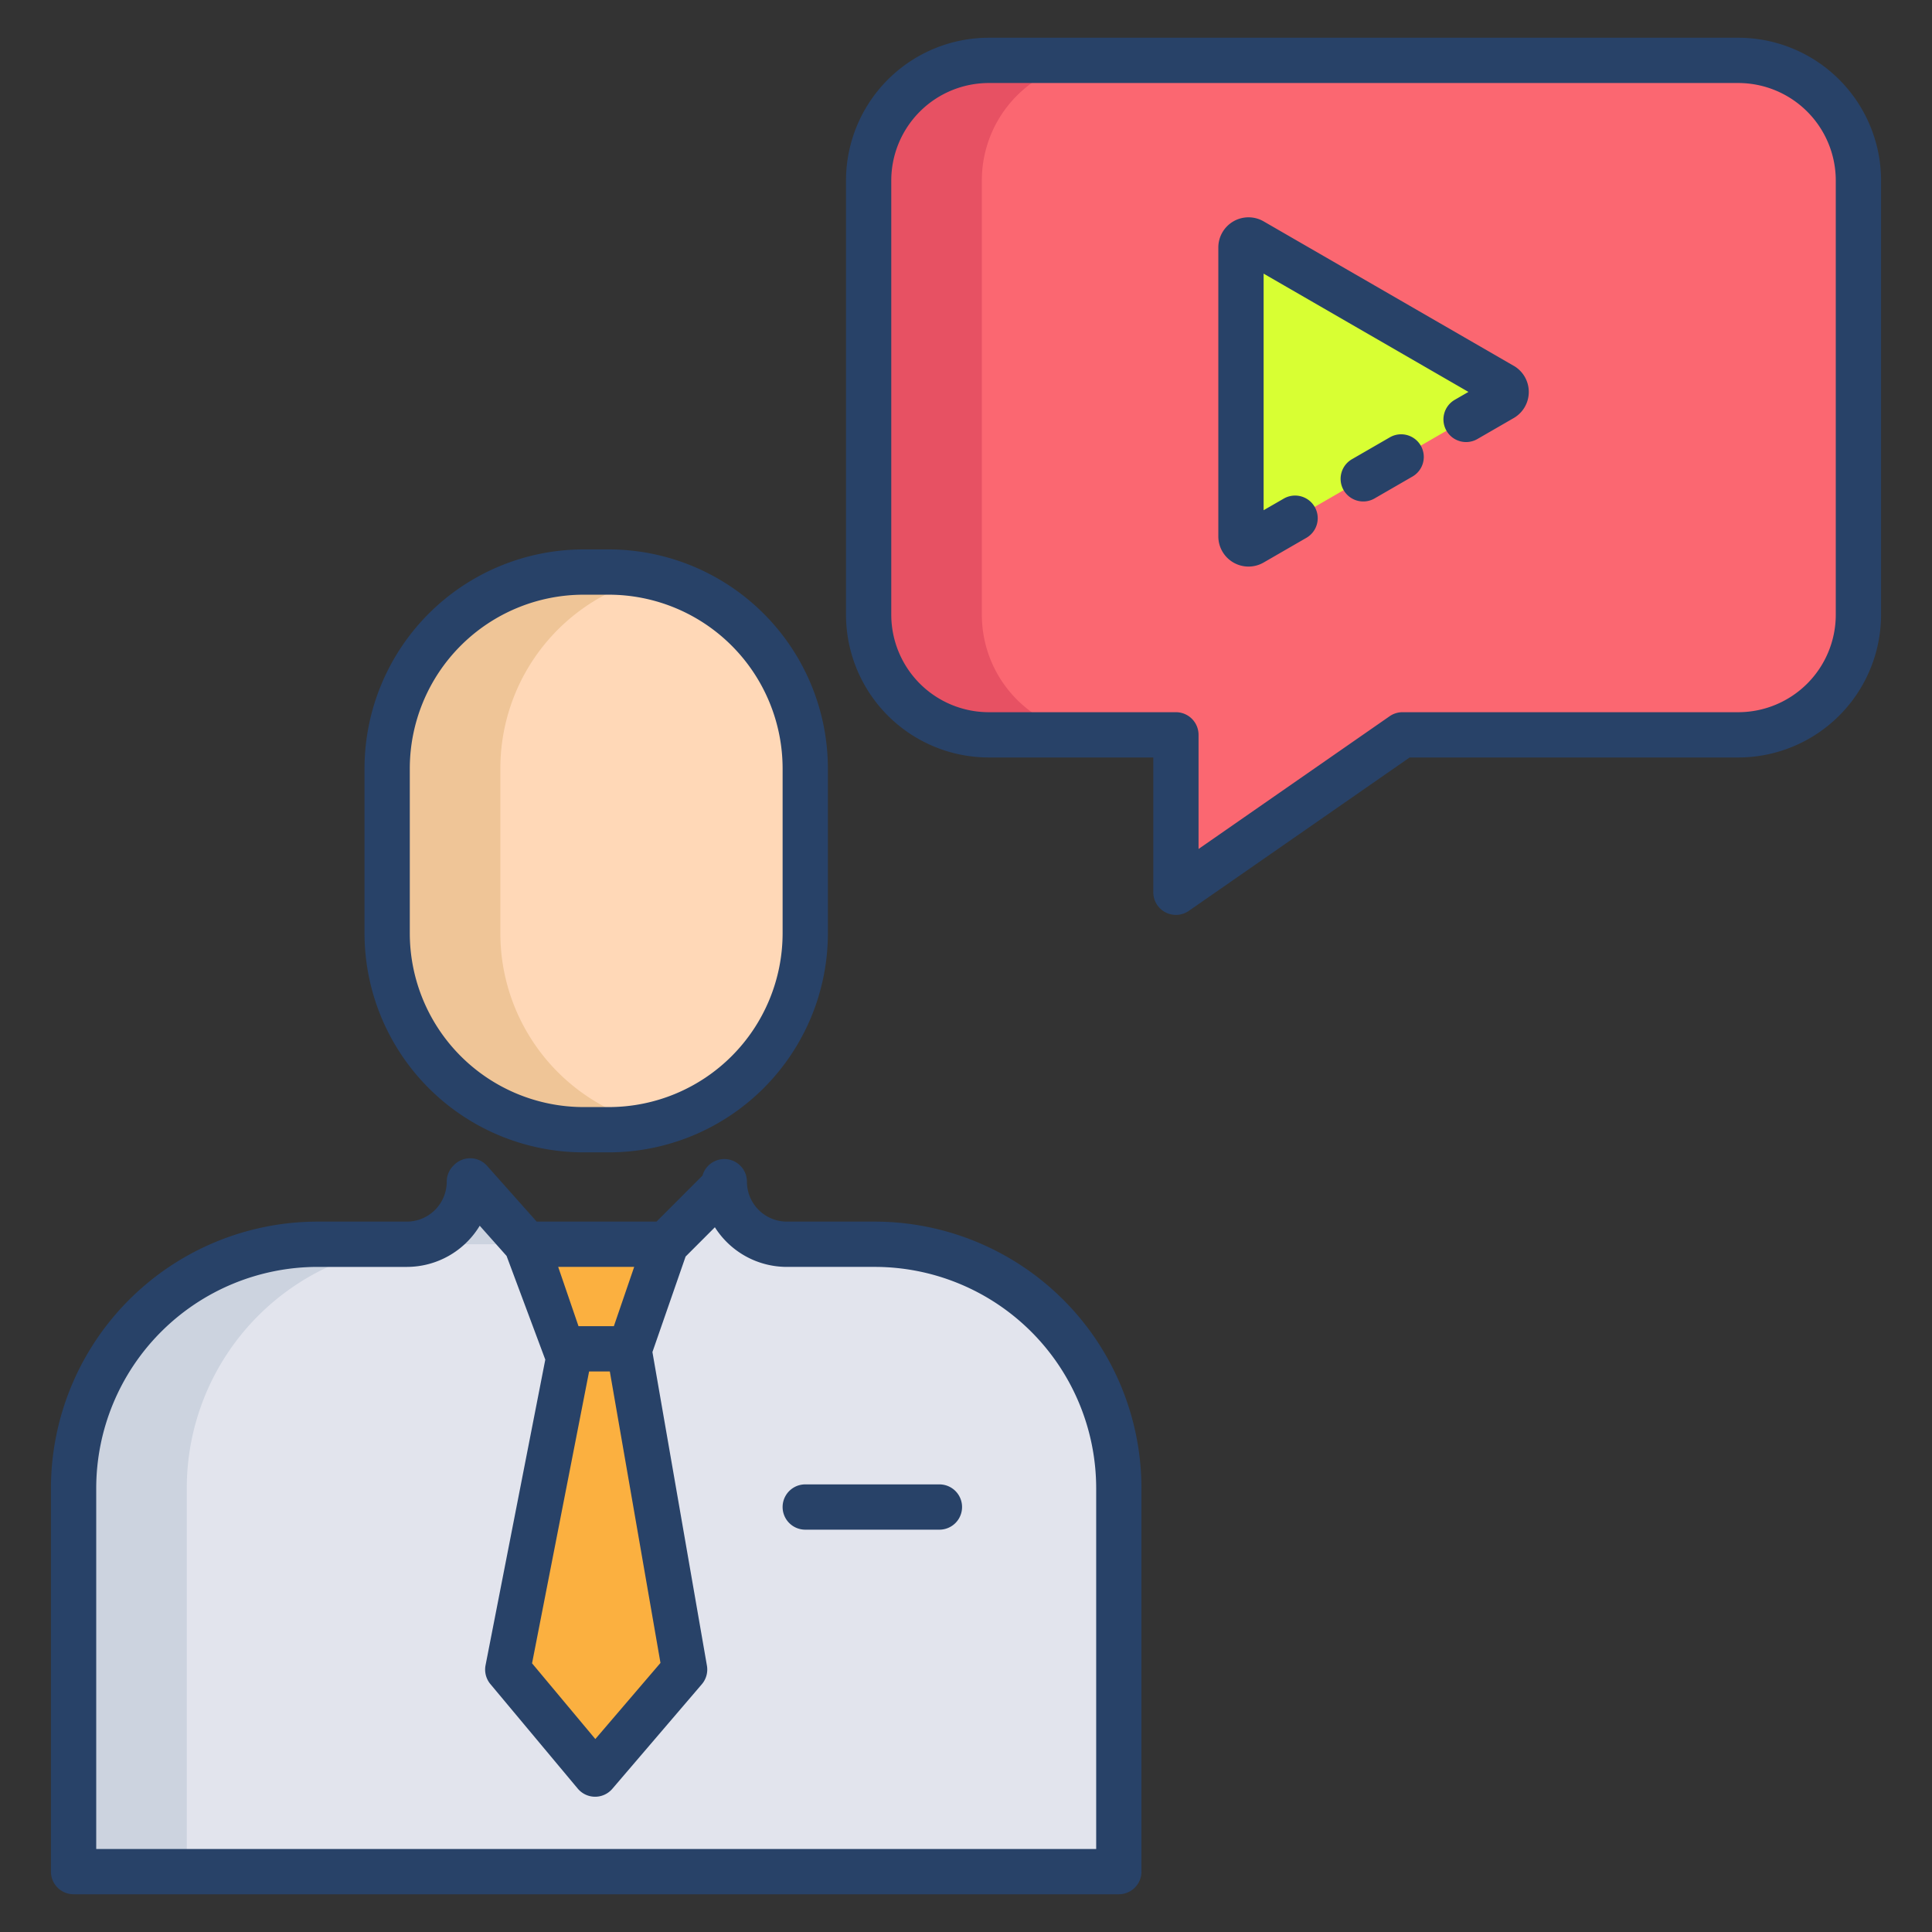 <svg id="Layer_1" height="512" viewBox="0 0 512 512" width="512" xmlns="http://www.w3.org/2000/svg" data-name="Layer 1"><rect x="0" y="0" width="512" height="512" fill="#333333" stroke="none"/><rect fill="#ffd8b7" height="147.79" rx="52.04" width="110.8" x="102.6" y="151.601"/><path d="m231.86 329.74h-23.34a16.574 16.574 0 0 1 -16.57-16.58l-.42 1.511-15.06 15.069h-36.94l-14.93-16.79-.21.21a16.573 16.573 0 0 1 -16.57 16.58h-23.69a64.649 64.649 0 0 0 -64.63 64.66v101.6h277v-101.6a64.651 64.651 0 0 0 -64.64-64.66z" fill="#e2e4ed"/><path d="m492.5 47.831v115.08a31.82 31.82 0 0 1 -31.82 31.83h-89l-60.05 41.72v-41.72h-49.61a31.814 31.814 0 0 1 -31.82-31.83v-115.08a31.808 31.808 0 0 1 31.82-31.831h198.66a31.814 31.814 0 0 1 31.82 31.831z" fill="#fb6771"/><path d="m166.66 357.451 14.77 85-23.72 27.71-23.14-27.71 16.62-85.03a3.44 3.44 0 0 0 .46.03z" fill="#fbb040"/><path d="m176.47 329.741-8.54 24.91a3.7 3.7 0 0 1 -3.58 2.8h-12.7a3.44 3.44 0 0 1 -.46-.03 3.692 3.692 0 0 1 -3.12-2.77l-8.54-24.91z" fill="#fbb040"/><path d="m398.14 102.14-66.27-38.279a2 2 0 0 0 -3 1.73v76.56a2 2 0 0 0 3 1.73l66.27-38.281a1.992 1.992 0 0 0 0-3.46z" fill="#d8ff33"/><path d="m132.6 247.351v-43.71a52.049 52.049 0 0 1 40.4-50.717 52.151 52.151 0 0 0 -11.64-1.323h-6.72a52.041 52.041 0 0 0 -52.04 52.04v43.71a52.041 52.041 0 0 0 52.04 52.04h6.72a52.151 52.151 0 0 0 11.64-1.324 52.049 52.049 0 0 1 -40.4-50.716z" fill="#efc597"/><path d="m114.13 329.74h23.69c.552 0 1.1-.029 1.637-.082l-14.857-16.708-.21.21a16.574 16.574 0 0 1 -16.57 16.58h-23.69a64.649 64.649 0 0 0 -64.63 64.66v101.6h30v-101.6a64.649 64.649 0 0 1 64.63-64.66z" fill="#ccd3df"/><path d="m260.2 162.911v-115.08a31.809 31.809 0 0 1 31.82-31.831h-30a31.809 31.809 0 0 0 -31.82 31.831v115.08a31.814 31.814 0 0 0 31.82 31.83h30a31.814 31.814 0 0 1 -31.82-31.83z" fill="#e75163"/><g fill="#284268"><path d="m401.144 96.942-66.275-38.278a8 8 0 0 0 -12 6.928v76.556a8 8 0 0 0 12 6.928l11.376-6.57a6 6 0 0 0 -6-10.392l-5.375 3.1v-62.7l54.278 31.349-3.549 2.05a6 6 0 1 0 6 10.391l9.546-5.513a8 8 0 0 0 0-13.856z"/><path d="m368.354 115.878-10.007 5.78a6 6 0 1 0 6 10.391l10.006-5.779a6 6 0 0 0 -6-10.392z"/><path d="m460.68 10h-198.665a37.869 37.869 0 0 0 -37.815 37.832v115.076a37.869 37.869 0 0 0 37.82 37.832h43.614v35.72a6 6 0 0 0 9.423 4.927l58.512-40.647h87.111a37.869 37.869 0 0 0 37.82-37.832v-115.076a37.869 37.869 0 0 0 -37.82-37.832zm25.82 152.908a25.855 25.855 0 0 1 -25.82 25.832h-88.995a5.993 5.993 0 0 0 -3.423 1.073l-50.633 35.173v-30.246a6 6 0 0 0 -6-6h-49.614a25.855 25.855 0 0 1 -25.82-25.832v-115.076a25.855 25.855 0 0 1 25.82-25.832h198.665a25.855 25.855 0 0 1 25.82 25.832z"/><path d="m154.642 305.389h6.714a58.108 58.108 0 0 0 58.044-58.043v-43.7a58.108 58.108 0 0 0 -58.044-58.046h-6.714a58.108 58.108 0 0 0 -58.042 58.044v43.7a58.108 58.108 0 0 0 58.042 58.045zm-46.042-101.745a46.1 46.1 0 0 1 46.042-46.044h6.714a46.1 46.1 0 0 1 46.044 46.044v43.7a46.094 46.094 0 0 1 -46.042 46.043h-6.714a46.094 46.094 0 0 1 -46.044-46.041z"/><path d="m231.865 323.739h-23.346a10.588 10.588 0 0 1 -10.574-10.579 6 6 0 0 0 -11.779-1.612l-12.186 12.191h-31.755l-13.145-14.776a6 6 0 0 0 -8.726-.253l-.209.209a6 6 0 0 0 -1.756 4.241 10.588 10.588 0 0 1 -10.573 10.579h-23.683a70.725 70.725 0 0 0 -70.633 70.661v101.6a6 6 0 0 0 6 6h277a6 6 0 0 0 6-6v-101.6a70.725 70.725 0 0 0 -70.635-70.661zm-63.8 12-5.382 15.71h-9.374l-5.382-15.71zm6.968 104.953-17.265 20.173-16.768-20.071 15.118-77.345h5.49zm115.467 49.308h-265v-95.6a58.711 58.711 0 0 1 58.633-58.657h23.683a22.581 22.581 0 0 0 19.318-10.91l7.114 8 10.26 27.481-15.83 80.986a6 6 0 0 0 1.284 5l23.148 27.7a6 6 0 0 0 4.569 2.153h.036a6 6 0 0 0 4.558-2.1l23.717-27.71a6 6 0 0 0 1.353-4.929l-14.443-83.102 8.791-25.312 7.76-7.763a22.584 22.584 0 0 0 18.371 10.493c.119.007.239.011.36.011h23.683a58.711 58.711 0 0 1 58.635 58.659z"/><path d="m248.954 393.378h-35.554a6 6 0 1 0 0 12h35.556a6 6 0 0 0 0-12z"/></g></svg>